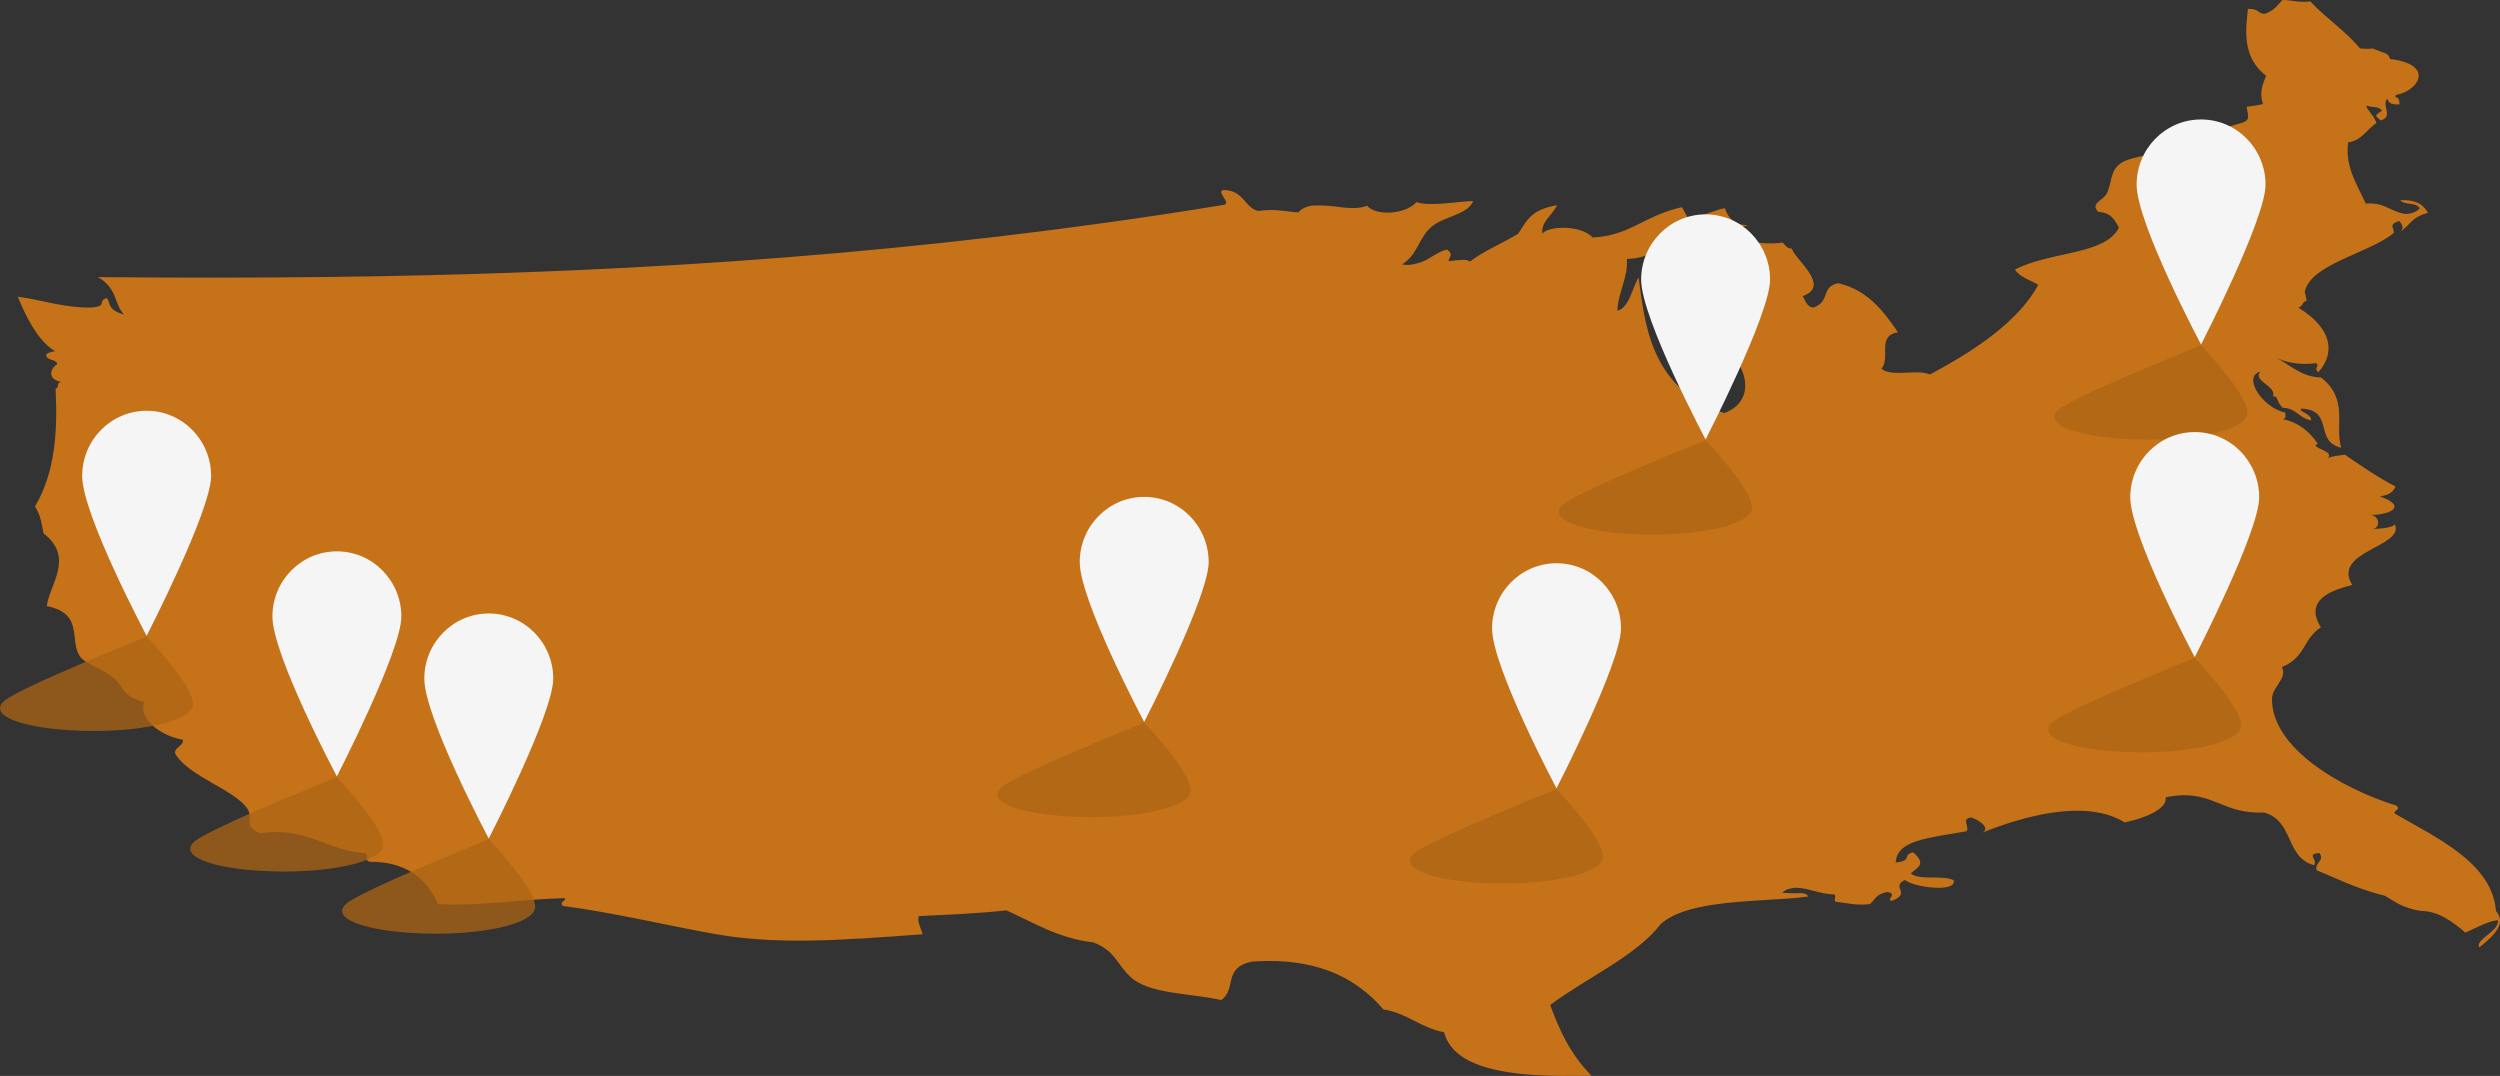 <?xml version="1.0" encoding="utf-8"?>
<!-- Generator: Adobe Illustrator 15.1.0, SVG Export Plug-In . SVG Version: 6.00 Build 0)  -->
<!DOCTYPE svg PUBLIC "-//W3C//DTD SVG 1.1//EN" "http://www.w3.org/Graphics/SVG/1.1/DTD/svg11.dtd">
<svg version="1.1" id="Layer_1" xmlns="http://www.w3.org/2000/svg" xmlns:xlink="http://www.w3.org/1999/xlink" x="0px" y="0px"
	 width="538.321px" height="231.68px" viewBox="88.425 60.04 538.321 231.68" enable-background="new 88.425 60.04 538.321 231.68"
	 xml:space="preserve">
<rect x="88.425" y="60.04" width="538.321" height="231.68" fill="#333333" stroke="none"/>
<g>
	<g>
		<path fill="#C67218" d="M604.092,235.223c8.673,5.088,20.995,10.506,21.787,20.984c2.313,2.641-0.389,5.312-3.573,7.812
			c-1.082-1.596,4.398-3.479,3.982-5.855c-2.476,0.318-5.183,1.961-7.003,2.689c-2.475-2.125-5.779-4.705-9.595-4.658
			c-4.302-0.723-5.811-2.215-7.709-3.256c-6.465-1.627-10.382-3.781-14.673-5.484c-0.699-1.553,1.783-1.982,0.578-3.723
			c-3.017,0.164-0.283,1.354-1.197,2.604c-6.214-1.693-4.278-9.535-10.702-11.322c-4.554,0.104-6.938-0.863-9.335-1.834
			c-2.402-0.978-4.8-1.945-8.068-1.906c-0.748,0.009-1.547,0.069-2.399,0.199c-0.484,0.07-0.965,0.158-1.461,0.275
			c0.469,2.197-3.632,4.289-8.79,5.381c-3.002-1.873-6.691-2.561-10.604-2.516c-1.688,0.021-3.42,0.178-5.15,0.437
			c-5.335,0.804-10.684,2.591-14.93,4.283c1.954-0.987-0.845-2.854-2.431-3.283c-2.165,0.347-0.149,2.173-0.979,2.987
			c-8.369,1.501-14.963,1.884-15.214,6.729c2.051-0.201,2.205-0.656,2.379-1.108c0.155-0.45,0.326-0.919,1.387-1.076
			c3.013,2.586,0.81,3.271-0.537,4.544c2.102,1.598,6.766,0.255,9.241,1.432c0.268,0.883-0.538,1.357-1.79,1.549
			c-0.402,0.062-0.854,0.092-1.332,0.1c-2.671,0.031-6.232-0.74-7.326-1.684c-3.253,1.455,1.494,2.812-2.777,4.459
			c-1.64-0.049,1.366-1.436-1.018-1.871c-2.522,0.416-2.672,1.673-3.778,2.604c-0.572,0.068-1.116,0.101-1.634,0.106
			c-2.135,0.025-3.857-0.402-5.809-0.613c-0.427-0.652,0.312-0.904-0.211-1.589c-1.437,0.021-2.852-0.335-4.267-0.703
			c-1.436-0.376-2.871-0.735-4.149-0.722c-1.518,0.16-2.213,0.474-2.807,1.091c2.709,0.17,3.418,0.071,3.963,0.063
			c0.858-0.01,1.302,0.215,1.673,0.723c-5.302,0.771-13.479,0.726-20.497,1.773c-4.706,0.719-8.912,1.928-11.372,4.241
			c-5.17,6.751-15.925,11.53-23.745,17.351c2.055,5.559,4.306,10.549,8.908,15.237c-0.646,0.011-1.317,0.021-2.011,0.027
			c-11.092,0.134-27.427-0.167-29.735-9.392c-4.994-0.891-7.982-4.15-13.069-4.908c-5.678-6.635-13.65-10.571-25.122-10.434
			c-1.055,0.014-2.134,0.061-3.246,0.143c-6.265,1.313-3.178,5.938-6.563,8.267c-6.743-1.526-15.725-1.228-19.686-5.118
			c-2.995-2.941-3.233-5.561-7.874-7.304c-7.476-0.843-12.75-4.238-18.696-6.886c-6.541,0.723-12.661,0.926-18.843,1.226
			c-0.44,1.052,0.415,2.567,0.82,3.914c-9.093,0.679-17.159,1.276-24.674,1.367c-7.107,0.086-13.725-0.28-20.257-1.451
			c-10.429-1.87-21.5-4.55-32.523-6.01c-1.003-0.953,0.779-0.942,0.379-1.679c-7.351,0.17-15.526,1.291-22.805,1.379
			c-1.533,0.019-3.025-0.008-4.461-0.101c-2.58-5.728-7.149-9.161-14.7-9.103c-1.506-0.547-0.018-0.741-1.021-1.87
			c-7.375-0.44-11.521-4.646-19.339-4.554c-1.013,0.014-2.09,0.098-3.243,0.272c-3.79-1.418-1.433-3.313-2.751-5.259
			c-2.845-4.18-12.615-6.939-15.527-11.812c-0.481-1.377,1.955-1.727,1.586-3.072c-4.354-0.674-9.711-4.373-8.276-8.057
			c-3.186-1.007-3.962-1.691-5.445-4.02c-1.524-2.411-7.089-4.131-8.256-5.645c-2.686-3.488,0.951-9.373-7.278-11.043
			c0.523-4.654,6.044-10.415-0.702-15.657c-0.421-1.876-0.481-3.598-1.842-5.8c4.375-7.435,4.871-16.223,4.43-25.354
			c0.952-0.285-0.017-1.27,1.219-1.445c-2.641-0.453-2.806-2.507-0.852-3.867c-0.336-1.22-2.308-0.568-2.4-2.063
			c0.33-0.34,0.999-0.559,1.93-0.7c-3.93-2.284-6.598-8.187-8.038-11.74c5.322,0.711,9.819,2.409,15.808,2.337
			c2.099-0.173,2.203-0.592,2.287-1.026c0.085-0.421,0.206-0.855,1.119-0.996c0.82,1.148,0.05,2.541,3.688,3.526
			c-2.144-2.032-1.398-5.741-5.678-8.054c16.357,0.144,33.053,0.169,50.077-0.036c55.935-0.675,115.542-3.84,179.437-13.478
			c4.332-0.662,8.716-1.343,13.095-2.071c1.312-0.53-1.579-2.571-0.402-3.164c4.551-0.118,4.689,3.838,7.653,4.507
			c0.904-0.137,1.726-0.197,2.495-0.206c2.258-0.027,4.069,0.378,6.128,0.521c0.806-0.879,1.816-1.293,2.964-1.468
			c2.498-0.109,3.805,0.051,5.126,0.212c1.299,0.169,2.607,0.331,3.853,0.315c0.483-0.006,0.958-0.038,1.416-0.106
			c0.501-0.085,0.997-0.205,1.471-0.388c0.949,1.041,2.671,1.498,4.49,1.475c0.519-0.006,1.044-0.051,1.562-0.132
			c1.882-0.281,3.66-1.025,4.568-2.13c0.966,0.328,2.19,0.429,3.538,0.412c2.809-0.034,6.139-0.576,8.686-0.64
			c-1.103,2.878-6.216,3.324-8.774,5.382c-3.05,2.417-2.998,6.084-6.562,8.267c0.51,0.084,0.984,0.118,1.435,0.113
			c2.561-0.306,3.778-1.029,4.909-1.734c1.131-0.689,2.19-1.378,3.387-1.569c1.509,1.107,0.376,1.604,0.283,2.489
			c1.514-0.185,2.488-0.28,3.146-0.288c0.854-0.011,1.176,0.125,1.458,0.393c2.851-2.237,7.076-3.977,10.4-6.012
			c1.704-2.434,2.468-5.192,8.388-6.133c-0.975,2.087-3.57,3.582-3.154,6.15c0.307-0.566,1.34-0.981,2.665-1.174
			c0.521-0.08,1.09-0.125,1.68-0.133c2.358-0.028,5.054,0.566,6.469,2.095c0.793-0.043,1.516-0.115,2.213-0.221
			c6.516-0.979,9.396-4.568,17.02-6.316c0.398,0.751,0.8,1.501,1.217,2.237c4.001-0.338,5.512-1.578,8.011-2.01
			c0.758,2.277,2.253,3.691,5.004,3.657c-2.289,0.636-5.223,1.476-8.693,2c-1.471,0.227-3.032,0.39-4.696,0.458
			c-4.976,1.7-6.869,4.055-10.859,4.651c-0.58,0.091-1.188,0.146-1.854,0.153c0.311,4.127-1.96,7.275-2.03,11.184
			c2.665-0.787,3.128-4.959,4.565-7.165c1.23,8.479,2.032,24.038,18.45,29.18c8.029-2.943,4.56-13.325-4.33-16.354
			c-2.699-6.563-4.566-10.609-1.094-15.203c2.848,0.142,0.13,2.074,2.036,3.74c3.266-0.812,0.344-2.047-0.449-4.386
			c0.741-0.411,0.917-1.024,2.243-1.217c0.619-1.085-1.526-0.014-1.652-1.3c0.437-1.469,1.519-2.109,3.021-2.337
			c0.411-0.06,0.854-0.09,1.323-0.096c1.292-0.015,2.789,0.147,4.365,0.317c1.562,0.154,3.208,0.316,4.827,0.297
			c0.777-0.009,1.552-0.061,2.308-0.173c0.532,0.586,0.945,1.319,1.975,1.306c0.396,2.123,8.605,8.04,2.299,10.207
			c0.637,1.004,0.896,2.464,2.4,2.447c3.646-1.346,1.427-4.342,5.209-5.225c6.146,1.373,9.689,5.802,12.921,10.588
			c-4.673,0.7-1.509,5.537-3.572,7.829c0.882,0.785,2.33,0.92,3.919,0.903c0.526-0.006,1.07-0.03,1.615-0.054
			c0.566-0.026,1.14-0.052,1.691-0.06c1.221-0.016,2.351,0.067,3.215,0.466c10.337-5.527,19.132-11.618,23.336-19.309
			c-1.687-1.072-3.896-1.545-5.028-3.285c7.602-3.984,19.494-3.097,22.399-9.052c-0.746-1.116-1.334-3.201-4.419-3.373
			c-1.886-1.811,0.996-2.44,1.776-3.914c1.117-2.088,0.66-4.913,2.975-6.517c1.971-1.376,5.459-1.546,8.404-2.466
			c6.109-1.955,12.139-4.746,17.993-6.362c1.83-0.584,0.807-2.148,0.794-3.371c2.513-0.32,2.913-0.485,3.485-0.573
			c-0.837-2.612-0.024-4.343,0.69-6.121c-5.414-4.068-4.312-10.401-3.922-14.38c1.3-0.056,1.759,0.229,2.176,0.505
			c0.419,0.282,0.792,0.566,1.418,0.558c2.2-0.73,2.789-1.944,3.83-2.986c1.682,0.005,3.016,0.421,4.704,0.401
			c0.41-0.004,0.841-0.035,1.304-0.104c3.354,3.643,7.538,6.294,10.692,10.132c1.642,0.154,2.192,0.083,2.765-0.001
			c1.998,0.957,3.463,0.891,3.69,2.271c9.928,1.2,6.01,7.005,1.32,7.721c-0.561,1.133,0.679-0.313,0.748,2.066
			c-2.068,0.121-2.364-0.523-2.627-1.223c-1.373,1.399,1.422,3.763-1.378,4.666c-1.729-1.153-0.923-1.276,0.197-2.062
			c-0.483-1.055-2.228-0.681-3.233-1.119c-0.536,0.28,1.776,2.375,2.04,3.739c-2.062,1.391-3.086,3.736-6.058,4.174
			c-0.798,5.399,2.341,9.8,3.763,13.161c2.564-0.13,3.797,0.456,5.025,1.032c1.322,0.607,2.66,1.228,3.964,1.212
			c1.262-0.149,1.974-0.496,2.65-1.179c-0.685-1.424-3.297-0.636-4.207-1.783c3.697-0.137,5.045,1.095,6.011,2.743
			c-3.608,0.831-3.938,2.829-6.188,4.16c0.843-0.508,0.986-1.267-0.02-2.429c-2.483,0.787-1.044,1.379-1.18,2.603
			c-5.591,4.492-17.821,6.634-19.162,12.616l0.414,1.958c-1.171,0.287-0.632,1.181-1.802,1.469c8.28,5.16,7.379,10.591,4.294,13.927
			c-1.077-0.985,0.312-1.099-0.41-1.958c-0.8,0.102-1.554,0.155-2.268,0.163c-2.498,0.03-4.521-0.48-6.311-1.283
			c3.062,1.556,5.293,4.104,9.59,4.211c6.006,4.752,2.901,10.114,4.317,15.117c-5.911-1.393-1.419-7.992-8.477-8.423
			c-1.126,0.56,2.175,1.052,2.027,2.515c-2.521-0.333-3.28-2.703-6.135-2.667c-1.636-1.703-0.798-2.512-2.113-2.496
			c0.956-2.146-4.54-3.353-2.663-5.322c-4.021,1.015,0.39,7.845,5.47,8.878c-0.398,0.407,0.373,1.218-0.701,1.375
			c3.217,0.591,5.722,2.572,7.565,5.283c-2.076,0.845,3.856,1.531,2.143,3.125c0.447-0.261,1.194-0.415,2.019-0.538
			c0.557-0.088,1.133-0.142,1.685-0.227c3.492,2.431,7.018,4.835,10.883,6.849c-0.523,1.323-1.578,1.868-3.37,2.131
			c5.218,1.868,3.078,3.389,0,3.861c-0.61,0.083-1.245,0.135-1.898,0.143c1.771,0.212,2.183,2.731,0.355,3.01
			c3.243-0.071,4.696-0.618,4.767-1.023c2.263,4.895-13.709,5.781-9.156,13.106c-6.574,1.513-9.796,4.221-6.771,9.105
			c-3.846,2.477-3.266,6.504-8.372,8.545c1.237,2.43-2.116,4.321-2.146,6.799c-0.135,10.664,14.963,19.363,26.825,23.062
			C605.473,234.496,603.672,234.486,604.092,235.223z"/>
	</g>
	<g>
		<path fill="#F5F5F5" d="M174.847,192.805c0-7.759-6.216-14.044-13.882-14.044l0,0c-7.666,0-13.881,6.287-13.881,14.044
			c0,8.336,13.877,34.418,13.877,34.418S174.847,200.254,174.847,192.805z"/>
		<g opacity="0.75">
			<path fill="#AC6415" d="M130.391,241.165c-3.764,3.104,3.417,6.007,16.034,6.483l0,0c12.618,0.479,23.571-1.873,24.464-5.254
				c0.958-3.633-9.92-14.998-9.92-14.998S134.004,238.186,130.391,241.165z"/>
		</g>
	</g>
	<g>
		<path fill="#F5F5F5" d="M576.26,99.809c0-7.757-6.214-14.046-13.881-14.046l0,0c-7.665,0-13.882,6.29-13.882,14.046
			c0,8.334,13.878,34.419,13.878,34.419S576.26,107.258,576.26,99.809z"/>
		<g opacity="0.75">
			<path fill="#AC6415" d="M531.804,148.17c-3.764,3.103,3.418,6.007,16.034,6.485l0,0c12.62,0.478,23.57-1.875,24.464-5.256
				c0.958-3.631-9.919-14.997-9.919-14.997S535.418,145.19,531.804,148.17z"/>
		</g>
	</g>
	<g>
		<path fill="#F5F5F5" d="M207.553,206.186c0-7.756-6.216-14.047-13.882-14.047l0,0c-7.666,0-13.881,6.291-13.881,14.047
			c0,8.336,13.878,34.42,13.878,34.42S207.553,213.635,207.553,206.186z"/>
		<g opacity="0.75">
			<path fill="#AC6415" d="M163.097,254.546c-3.764,3.104,3.416,6.007,16.034,6.485l0,0c12.618,0.478,23.572-1.875,24.465-5.256
				c0.958-3.631-9.921-14.998-9.921-14.998S166.709,251.566,163.097,254.546z"/>
		</g>
	</g>
	<g>
		<path fill="#F5F5F5" d="M133.883,162.534c0-7.757-6.215-14.044-13.881-14.044l0,0c-7.666,0-13.881,6.287-13.881,14.044
			c0,8.336,13.878,34.419,13.878,34.419S133.883,169.985,133.883,162.534z"/>
		<g opacity="0.75">
			<path fill="#AC6415" d="M89.426,210.896c-3.763,3.104,3.419,6.004,16.037,6.482l0,0c12.618,0.479,23.571-1.874,24.463-5.254
				c0.958-3.633-9.919-14.997-9.919-14.997S93.041,207.916,89.426,210.896z"/>
		</g>
	</g>
	<g>
		<path fill="#F5F5F5" d="M437.473,195.366c0-7.755-6.217-14.044-13.883-14.044l0,0c-7.667,0-13.882,6.289-13.882,14.044
			c0,8.336,13.878,34.42,13.878,34.42S437.473,202.818,437.473,195.366z"/>
		<g opacity="0.75">
			<path fill="#AC6415" d="M393.013,243.729c-3.765,3.104,3.416,6.006,16.035,6.484l0,0c12.619,0.479,23.574-1.875,24.467-5.255
				c0.959-3.632-9.921-14.997-9.921-14.997S396.625,240.75,393.013,243.729z"/>
		</g>
	</g>
	<g>
		<path fill="#F5F5F5" d="M348.686,181.08c0-7.756-6.216-14.045-13.882-14.045l0,0c-7.667,0-13.882,6.289-13.882,14.045
			c0,8.335,13.878,34.418,13.878,34.418S348.686,188.529,348.686,181.08z"/>
		<g opacity="0.75">
			<path fill="#AC6415" d="M304.226,229.441c-3.765,3.104,3.417,6.006,16.036,6.483l0,0c12.619,0.479,23.573-1.874,24.466-5.255
				c0.958-3.63-9.922-14.996-9.922-14.996S307.84,226.463,304.226,229.441z"/>
		</g>
	</g>
	<g>
		<path fill="#F5F5F5" d="M574.892,167.126c0-7.757-6.214-14.048-13.881-14.048l0,0c-7.666,0-13.881,6.291-13.881,14.048
			c0,8.334,13.878,34.417,13.878,34.417S574.892,174.575,574.892,167.126z"/>
		<g opacity="0.75">
			<path fill="#AC6415" d="M530.436,215.486c-3.763,3.104,3.417,6.007,16.035,6.484l0,0c12.62,0.479,23.57-1.875,24.464-5.256
				c0.958-3.631-9.92-14.997-9.92-14.997S534.05,212.507,530.436,215.486z"/>
		</g>
	</g>
	<g>
		<path fill="#F5F5F5" d="M469.573,120.246c0-7.758-6.217-14.046-13.883-14.046l0,0c-7.665,0-13.882,6.289-13.882,14.046
			c0,8.333,13.88,34.42,13.88,34.42S469.573,127.694,469.573,120.246z"/>
		<g opacity="0.75">
			<path fill="#AC6415" d="M425.111,168.607c-3.763,3.103,3.421,6.005,16.037,6.483l0,0c12.619,0.478,23.574-1.874,24.467-5.253
				c0.958-3.632-9.922-14.998-9.922-14.998S428.726,165.627,425.111,168.607z"/>
		</g>
	</g>
</g>
</svg>
